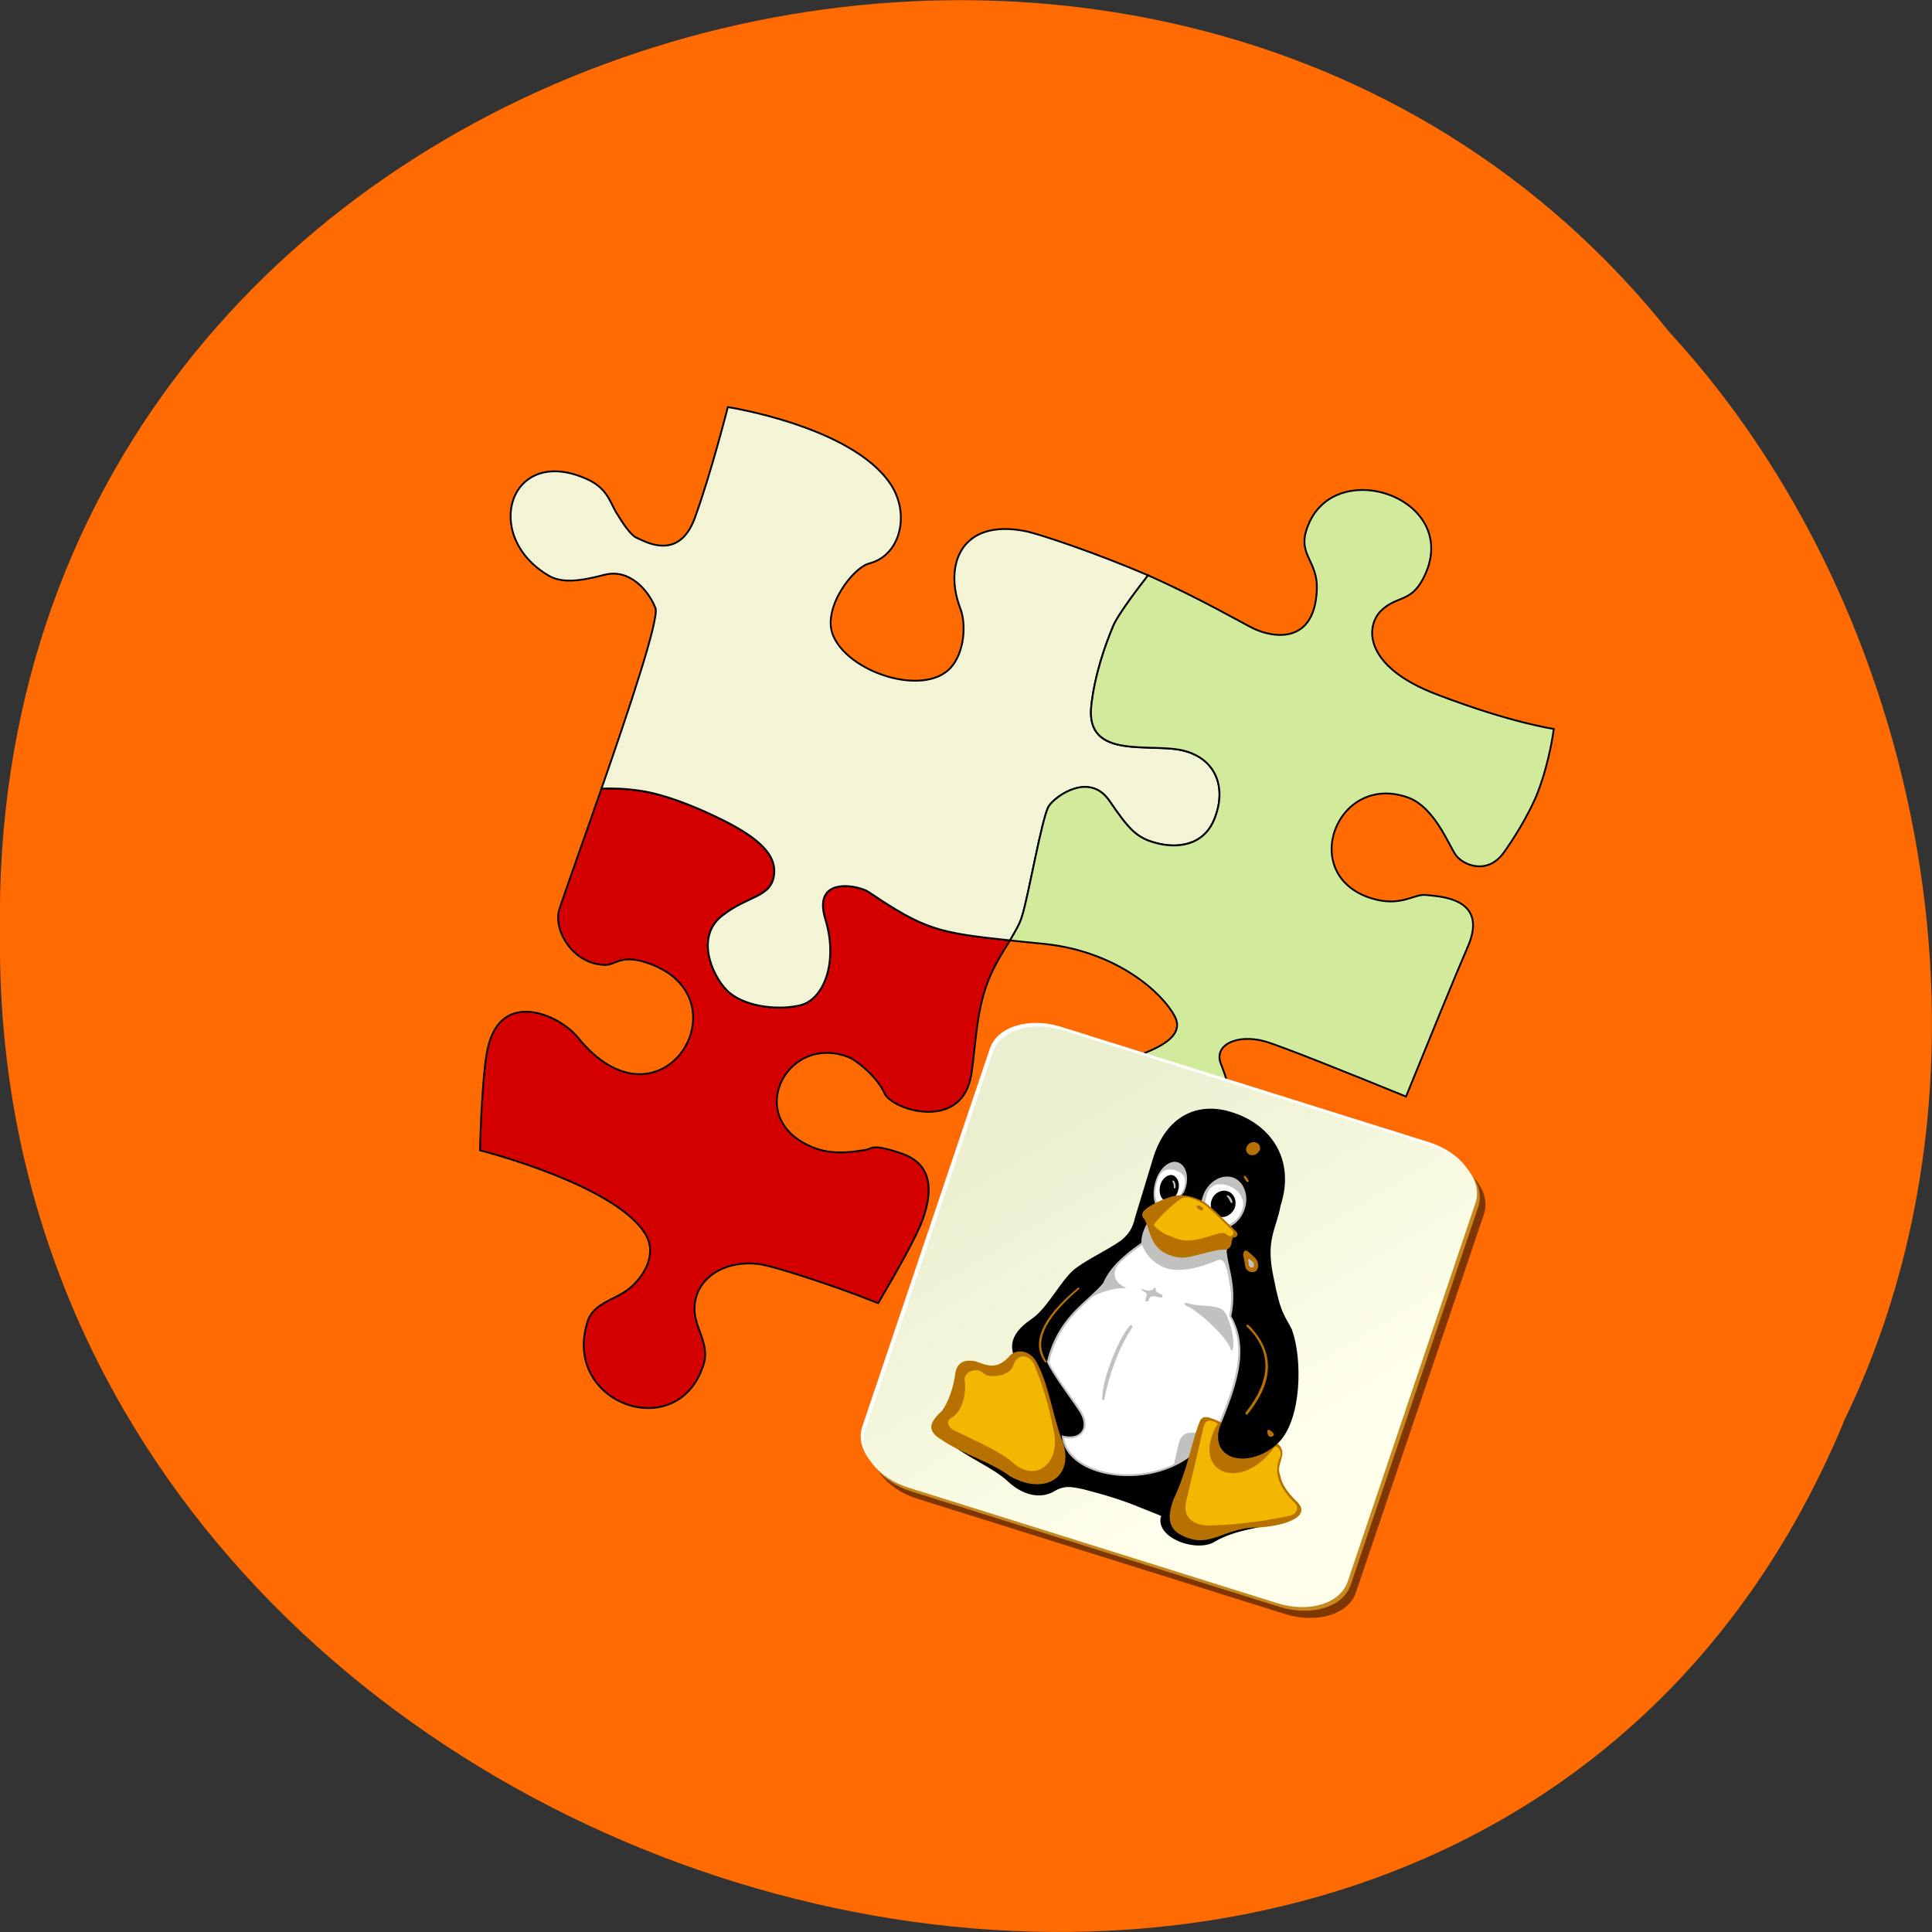 <svg xmlns="http://www.w3.org/2000/svg" viewBox="0 0 24 24"><rect x="0" y="0" width="24" height="24" fill="#333333" stroke="none"/><defs><linearGradient id="0" gradientUnits="userSpaceOnUse" x1="2" y1="62.1" x2="109" y2="127.7" gradientTransform="matrix(0.044 0.014 -0.01 0.031 12.431 12.488)"><stop stop-color="#ebefcf"/><stop offset="1" stop-color="#ffffeb"/></linearGradient></defs><path d="m 22.898 17.676 c -4.727 11.336 -23.02 6.281 -22.898 -6.07 c -0.184 -11.223 14.359 -15.48 20.734 -7.484 c 3.191 3.457 4.305 9.184 2.16 13.555" fill="#ff6b00"/><g stroke="#000" transform="matrix(-0.021 -0.008 0.008 -0.021 16.775 20.882)"><path d="m 311.74 154.26 c 0.437 17.674 6.32 30.691 24.421 29.921 c 17.94 -0.713 15.768 -3.764 18.725 -5.175 c 2.9 -1.573 13.509 -8.604 25.16 -9.09 c 44.613 -1.425 39.723 53.611 2.243 53.602 c -4.499 0.138 -18.849 -4.423 -25.925 -11.56 c -7.08 -7.137 -45.761 -4.899 -41.583 24.367 c 1.619 11.252 9.374 31.611 10.04 49.931 c 0.525 10.73 -1.567 20.749 -3.252 29.35 c 38.592 -10.209 46.22 -11.273 82.5 -2.834 c 6.375 1.563 32.55 -2.612 17.16 -22.449 c -15.393 -19.837 -15.04 -41.974 -4.065 -49.5 c 10.818 -7.469 29.61 -11.94 40.936 -6.673 c 11.11 5.163 26.601 21.69 17.08 37.434 c -9.306 15.848 -22.316 19.18 -18.602 32.24 c 3.714 13.06 23.14 16.547 44.21 18 c 8.962 0.647 27.26 1.446 41.25 -1.688 c 7.941 -1.72 14.893 -4.182 20.436 -6.509 c -1.045 -35.833 -1.64 -67.824 -2.091 -71.67 c -1.515 -11.471 -17.814 -24.62 -34.465 -18.723 c -5.335 1.889 -6.02 8.682 -20.709 9.334 c -60.2 3.125 -43.1 -89.35 20.674 -52.07 c 13.706 7.881 49.28 10.204 44.2 -23.656 c -2.232 -15.04 -16.03 -53.997 -16.03 -53.997 c 0 0 -76.853 9.02 -102.06 -10.796 c -10.406 -8.322 -7.091 -22.595 -2.524 -30.761 c 4.348 -8.271 15.728 -14.666 15.318 -25.07 c -1.819 -48.29 -71.822 -47.16 -68.33 0.727 c 0.838 10.07 10.11 15.705 14.322 23.491 c 9.169 17.675 -5.195 35.678 -26.18 39.11 c -7.248 1.111 -35.47 3.1 -64.17 2.711 c -0.761 -0.094 -1.465 -0.027 -2.169 0.04 c -3.177 18.772 -6.758 42.05 -6.52 51.975" fill="#d40000"/><path d="m 500.79 321.82 c -21.07 -1.453 -40.501 -4.943 -44.21 -18 c -3.876 -13 9.296 -16.39 18.602 -32.24 c 9.525 -15.744 -5.969 -32.27 -17.08 -37.434 c -11.326 -5.268 -30.12 -0.797 -40.936 6.673 c -10.979 7.526 -11.328 29.663 4.065 49.5 c 15.393 19.837 -10.782 24.01 -17.16 22.449 c -36.28 -8.438 -43.909 -7.375 -82.5 2.834 c -0.926 5.604 -1.863 10.666 -1.459 14.889 c 0.717 12.299 9.275 55.48 7.827 62.18 c -1.61 6.756 -14.281 25.433 -30.1 14.662 c -15.66 -10.828 -21.304 -13.924 -32.508 -12.685 c -11.262 1.077 -25.572 7.418 -25.469 24.664 c -0.058 17.304 10.381 30.344 28.843 28.537 c 18.624 -1.865 49.28 -24.727 56.986 4.745 c 4.498 17.327 4.821 34.678 4.433 45.913 c -0.118 5.318 -3.975 19.6 -8.01 32.856 c 31.21 1.319 64.38 -0.057 72.11 -1.34 c 36.17 -6.259 35.11 -33.901 18.496 -52.577 c -6.533 -7.147 -10.934 -22.14 -6.845 -32.688 c 8.293 -20.765 52.953 -22.571 67.58 -5.92 c 10.419 11.956 2.561 38.571 -5.04 43.811 c -14.829 10.527 -11.19 34.16 4.965 45.36 c 31.434 21.98 98.91 7.546 98.91 7.546 c 0 0 -4.386 -37.561 -4.765 -63.806 c -0.379 -26.25 22.16 -21.674 25.795 -21.687 c 3.795 -0.071 10.945 5.221 16.229 9.353 c 5.122 4.19 9.362 10.511 21.253 11.213 c 46.701 2.929 43.821 -49.901 1.158 -57.35 c -8.544 -1.523 -17.3 3.033 -28.916 11.331 c -11.616 8.298 -25.75 0.75 -32.893 -7.091 c -4.152 -4.533 -6.328 -57.43 -7.679 -103.89 c -5.544 2.327 -12.495 4.788 -20.436 6.509 c -13.99 3.135 -32.28 2.335 -41.25 1.688" fill="#f3f3d6"/><path d="m 325.74 452.75 c -7.764 -29.634 -38.419 -6.771 -57.04 -4.907 c -18.462 1.807 -28.902 -11.233 -28.843 -28.537 c -0.103 -17.246 14.207 -23.587 25.469 -24.664 c 11.205 -1.239 16.849 1.857 32.508 12.685 c 15.878 10.933 28.492 -7.906 30.1 -14.662 c 1.449 -6.698 -7.11 -49.877 -7.827 -62.18 c -0.404 -4.223 0.533 -9.285 1.459 -14.889 c -5.668 1.461 -11.983 3.152 -19.11 5.128 c -38.649 10.05 -70.12 -2.277 -81.04 -12.05 c -10.921 -9.777 7.909 -23.904 13.554 -29.541 c 5.645 -5.637 8.858 -16.599 4.723 -31.872 c -4.03 -15.492 -37.839 -25.17 -60.68 -7.985 c -22.784 17.346 1.883 45.906 9.302 54.01 c 7.638 8.211 -2.254 18.809 -18.281 20.3 c -9.531 0.828 -50.931 0.024 -83.76 -0.722 c -0.763 34.836 -1.675 73.36 -2.41 89.27 c -1.605 30.404 25.382 20.302 31.754 18.774 c 6.372 -1.529 10.528 -11.369 27.431 -12.442 c 42.852 -2.803 43.01 58.27 1.155 59.26 c -15.724 0.292 -30.41 -16.521 -36.12 -20.32 c -5.493 -3.695 -20.15 -4.507 -24.265 10.594 c -1.725 6.432 -5.636 23.645 -5.744 38.24 c 0.029 19.09 4.241 35.611 4.241 35.611 c 0 0 23.22 -5.313 67.11 -5.206 c 43.825 -0.055 50.3 21.304 45.4 32.13 c -4.897 10.831 -13.536 10.07 -15.385 24.368 c -6.701 50.947 73.896 47.877 69.67 1.526 c -1.165 -13.05 -11.904 -13.07 -16.827 -26.97 c -10.08 -28.994 12.274 -34.18 25.04 -33.06 c 6.193 0.536 33.614 5.02 63.48 6.631 c 0.381 0.047 0.923 0.037 1.303 0.084 c 4.04 -13.255 7.896 -27.538 8.01 -32.856 c 0.388 -11.235 0.066 -28.586 -4.375 -45.752" fill="#d2ea9c"/></g><path d="m 13.313 12.934 l 4.574 1.434 c 0.395 0.121 0.637 0.441 0.547 0.715 l -1.59 4.699 c -0.09 0.27 -0.48 0.391 -0.875 0.27 l -4.574 -1.434 c -0.395 -0.125 -0.637 -0.441 -0.547 -0.715 l 1.586 -4.699 c 0.094 -0.273 0.484 -0.395 0.879 -0.27" fill-opacity="0.498"/><path d="m 13.176 12.754 l 4.574 1.434 c 0.395 0.125 0.637 0.441 0.547 0.715 l -1.59 4.699 c -0.09 0.273 -0.48 0.391 -0.875 0.27 l -4.574 -1.434 c -0.395 -0.125 -0.637 -0.441 -0.547 -0.715 l 1.586 -4.699 c 0.094 -0.273 0.484 -0.391 0.879 -0.27" fill="#fff"/><path d="m 13.242 12.844 l 4.578 1.434 c 0.391 0.125 0.637 0.441 0.543 0.715 l -1.586 4.699 c -0.094 0.273 -0.484 0.391 -0.879 0.27 l -4.574 -1.434 c -0.395 -0.125 -0.637 -0.441 -0.543 -0.715 l 1.586 -4.699 c 0.09 -0.273 0.484 -0.391 0.875 -0.27" fill="#c7881f"/><path d="m 13.211 12.801 l 4.574 1.434 c 0.395 0.121 0.637 0.441 0.543 0.711 l -1.586 4.699 c -0.09 0.273 -0.48 0.395 -0.875 0.27 l -4.578 -1.434 c -0.391 -0.121 -0.637 -0.441 -0.543 -0.711 l 1.586 -4.699 c 0.094 -0.273 0.484 -0.395 0.879 -0.27" fill="url(#0)"/><path d="m 12.793 17.05 l 0.23 0.852 l 0.512 0.477 l 1.02 0.008 l 0.828 -0.637 l 0.199 -0.777 l -0.133 -1.094 l -0.086 -0.445 l -1.141 -0.34 l -0.168 0.305 l -0.605 0.504 l -0.496 0.598" fill="#fff"/><g fill="#c1c1bf"><path d="m 15.27 18.07 c -0.125 -0.051 -0.195 -0.172 -0.145 -0.352 c 0.191 -0.465 0.387 -0.945 0.145 -1.371 c 0.078 -0.41 -0.066 -0.613 -0.07 -0.895 l -0.113 -0.141 l 0.258 -0.199 l 0.07 0.023 l 0.258 1.586 l -0.082 0.73"/><path d="m 14.348 15.07 c -0.066 0.125 -0.125 0.25 -0.145 0.383 c -0.215 0.145 -0.391 0.301 -0.473 0.496 c -0.207 0.246 -0.559 0.402 -0.699 0.977 c 0.102 0.195 0.266 0.398 0.398 0.598 c 0.164 0.25 -0.051 0.445 -0.352 0.289 c -0.047 -0.098 -0.051 -0.609 -0.262 -0.988 l 0.188 -0.355 l 0.535 -0.637 l 0.543 -0.426 l 0.117 -0.223 l 0.152 -0.613 l 0.113 -0.203"/><path d="m 14.441 14.172 c 0.023 -0.039 0.051 -0.078 0.074 -0.109 l -0.023 0.141"/><path d="m 14.03 15.543 c -0.18 0.164 -0.285 0.344 -0.035 0.461 c -0.152 -0.016 -0.375 0.055 -0.629 0.211 l 0.148 -0.43 l 0.332 -0.273"/><path d="m 11.715 17.82 c 0.344 0.293 0.625 0.371 0.84 0.57 c 0.164 0.16 0.371 0.211 0.535 0.129 c 0.145 -0.09 0.223 -0.074 0.379 -0.039 c 0.254 0.063 0.496 0.137 0.711 0.227 l 0.242 0.098 c -0.094 0.266 0.434 0.465 0.656 0.313 c 0.262 -0.152 0.559 -0.164 0.832 -0.25 l -0.996 -0.922 c -0.539 0.594 -1.734 0.422 -1.703 -0.18"/><path d="m 14.926 17.816 c -0.113 -0.035 -0.242 -0.039 -0.281 0.105 l -0.09 0.391 l 0.406 -0.059"/></g><path d="m 11.672 17.832 c 0.348 0.293 0.637 0.375 0.852 0.574 c 0.172 0.16 0.379 0.215 0.547 0.133 c 0.145 -0.09 0.227 -0.074 0.387 -0.039 c 0.258 0.066 0.504 0.141 0.723 0.234 l 0.246 0.098 c -0.094 0.266 0.441 0.465 0.668 0.316 c 0.266 -0.152 0.563 -0.164 0.844 -0.246 l -1.02 -0.93 c -0.543 0.594 -1.754 0.414 -1.73 -0.188 l -1.516 0.047"/><path d="m 15.855 17.922 c 0.172 0.121 -0.016 0.266 0.047 0.398 c 0.016 0.102 0.078 0.207 0.203 0.328 c 0.211 0.195 -0.164 0.316 -0.504 0.328 c -0.41 0 -0.59 0.297 -0.961 0.074 c -0.133 -0.09 -0.133 -0.23 -0.063 -0.422 c 0.18 -0.383 0.215 -0.676 0.316 -0.941 c 0.035 -0.109 0.082 -0.109 0.289 -0.012 c -0.086 0.336 0.297 0.465 0.672 0.246" fill="#b77100"/><path d="m 15.08 18.949 c 0.324 -0.012 0.664 -0.059 0.945 -0.121 c 0.086 -0.02 0.129 -0.113 0.039 -0.176 c -0.18 -0.188 -0.25 -0.371 -0.16 -0.555 c 0.027 -0.066 -0.039 -0.168 -0.082 -0.109 c -0.398 0.547 -1.012 0.32 -0.723 -0.254 c 0.012 -0.02 0.023 -0.035 0.031 -0.051 c -0.102 -0.055 -0.152 -0.047 -0.176 0.035 l -0.219 0.934 c -0.051 0.215 0.113 0.316 0.344 0.297" fill="#f2b700"/><path d="m 16.05 16.523 c 0.129 0.348 0.125 1.113 -0.172 1.402 c -0.348 0.328 -0.844 0.223 -0.73 -0.188 c 0.191 -0.473 0.391 -0.957 0.148 -1.387 c 0.082 -0.414 -0.063 -0.621 -0.066 -0.906 l -0.234 -0.301 l -0.656 -0.121 c -0.074 0.137 -0.137 0.273 -0.164 0.418 c -0.211 0.145 -0.391 0.305 -0.473 0.5 c -0.207 0.246 -0.559 0.406 -0.699 0.98 c 0.098 0.195 0.262 0.402 0.395 0.602 c 0.168 0.25 -0.023 0.418 -0.324 0.262 c -0.129 -0.266 -0.262 -0.523 -0.387 -0.785 c -0.164 -0.207 -0.18 -0.406 0.125 -0.613 c 0.207 -0.137 0.383 -0.52 0.563 -0.641 c 0.168 -0.121 0.379 -0.215 0.551 -0.336 c 0.098 -0.082 0.145 -0.156 0.172 -0.281 l 0.223 -0.734 c 0.16 -0.535 0.563 -0.719 0.992 -0.574 c 0.484 0.156 0.777 0.594 0.594 1.156 c -0.051 0.289 -0.188 0.418 -0.09 0.879 c 0.094 0.488 0.141 0.477 0.234 0.668"/><g fill="#c1c1bf"><path d="m 15.297 15.973 l -0.004 0.078 c -0.023 -0.105 -0.035 -0.281 -0.09 -0.375 c -0.02 -0.023 -0.051 -0.035 -0.074 -0.023 c -0.141 0.063 -0.469 0.18 -0.672 0.09 c -0.156 -0.066 -0.277 -0.219 -0.277 -0.344 c 0.008 -0.082 0.039 -0.148 0.074 -0.211 l 1 0.297 c -0.047 0.078 0.016 0.32 0.043 0.488"/><path d="m 14.629 14.438 c 0.102 0.031 0.148 0.176 0.094 0.336 c -0.035 0.105 -0.121 0.109 -0.191 0.141 c -0.031 0.012 -0.078 0.129 -0.109 0.117 c -0.098 -0.031 -0.117 -0.219 -0.063 -0.375 c 0.051 -0.152 0.172 -0.25 0.27 -0.219"/></g><path d="m 14.605 14.539 c 0.09 0.031 0.137 0.09 0.109 0.191 c -0.016 0.066 -0.07 0.168 -0.129 0.176 c -0.027 0.004 -0.137 0.074 -0.164 0.063 c -0.109 -0.039 -0.07 -0.25 -0.027 -0.348 c 0.039 -0.094 0.125 -0.109 0.211 -0.082" fill="#fff"/><path d="m 14.563 14.598 c 0.063 0.016 0.098 0.098 0.074 0.184 c -0.02 0.09 -0.09 0.148 -0.152 0.137 c -0.063 -0.016 -0.094 -0.098 -0.074 -0.188 c 0.02 -0.086 0.09 -0.145 0.152 -0.133"/><g fill="#c1c1bf"><path d="m 14.602 14.75 c 0 0.016 -0.02 0.02 -0.02 0 c 0 -0.02 -0.004 -0.047 -0.016 -0.07 c -0.008 -0.012 0.008 -0.023 0.02 -0.008 c 0.016 0.023 0.02 0.051 0.016 0.078"/><path d="m 15.309 14.625 c 0.141 0.043 0.211 0.223 0.152 0.398 c -0.059 0.176 -0.227 0.277 -0.367 0.234 c -0.145 -0.043 -0.211 -0.223 -0.152 -0.398 c 0.059 -0.172 0.223 -0.277 0.367 -0.234"/></g><path d="m 15.336 14.77 c 0.09 0.063 0.121 0.156 0.102 0.234 c -0.023 0.094 -0.094 0.184 -0.199 0.215 c -0.027 0.012 -0.266 -0.176 -0.27 -0.219 c -0.004 -0.063 0.016 -0.172 0.055 -0.227 c 0.016 -0.023 0.055 -0.051 0.094 -0.059 c 0.07 -0.012 0.152 0.008 0.219 0.055" fill="#fff"/><path d="m 15.246 14.797 c 0.082 0.023 0.121 0.117 0.094 0.203 c -0.031 0.086 -0.121 0.137 -0.199 0.113 c -0.078 -0.023 -0.121 -0.117 -0.09 -0.203 c 0.027 -0.086 0.117 -0.137 0.195 -0.113"/><path d="m 15.309 14.926 c 0.004 0.016 -0.016 0.027 -0.023 0.008 c -0.008 -0.02 -0.023 -0.047 -0.039 -0.066 c -0.016 -0.012 -0.004 -0.027 0.012 -0.016 c 0.027 0.016 0.043 0.043 0.051 0.074" fill="#c1c1bf"/><path d="m 14.707 14.852 c 0.074 0 0.18 0.043 0.25 0.078 c 0.066 0.043 0.23 0.199 0.402 0.371 c 0.023 0.023 0.016 0.066 -0.023 0.07 c -0.055 -0.016 -0.004 0.141 -0.113 0.152 c -0.152 -0.008 -0.445 0.117 -0.563 0.098 c -0.066 -0.004 -0.129 -0.023 -0.195 -0.059 c -0.203 -0.109 -0.184 -0.363 -0.27 -0.441 c -0.02 -0.039 0.012 -0.082 0.023 -0.086 c 0.027 -0.047 0.348 -0.215 0.488 -0.184" fill="#b77100"/><path d="m 14.891 14.922 c 0.113 0.047 0.316 0.27 0.418 0.363 c 0.027 0.023 0.008 0.07 -0.02 0.07 c -0.035 0.004 -0.039 -0.016 -0.059 -0.027 c -0.031 -0.027 -0.105 -0.004 -0.164 0.016 c -0.344 0.109 -0.391 0.07 -0.605 -0.02 c -0.07 -0.043 -0.113 -0.082 -0.129 -0.105 c 0.043 -0.082 0.328 -0.355 0.387 -0.344 c 0.02 -0.012 0.125 0.02 0.172 0.047" fill="#f2b700"/><g fill="#b77100"><path d="m 14.922 14.988 l 0.023 0.02 c 0.016 0.02 -0.02 0.039 -0.039 0.023 l -0.035 -0.027 c -0.02 -0.023 0.02 -0.043 0.051 -0.016"/><path d="m 15.512 15.555 c 0.035 0.027 0.082 0.07 0.105 0.105 c 0.016 0.043 0.016 0.078 0 0.113 c -0.012 0.02 -0.035 0.031 -0.063 0.031 c -0.035 -0.004 -0.07 -0.023 -0.082 -0.059 c -0.004 -0.027 -0.02 -0.117 -0.027 -0.137 c -0.004 -0.031 0 -0.055 0.016 -0.07 c 0.012 -0.008 0.031 -0.004 0.051 0.016"/></g><path d="m 15.531 15.648 c 0.016 0.012 0.031 0.027 0.043 0.039 c 0.004 0.02 0.004 0.031 0 0.047 c -0.008 0.008 -0.016 0.012 -0.027 0.012 c -0.012 0 -0.023 -0.008 -0.031 -0.023 c 0 -0.008 -0.008 -0.047 -0.008 -0.055 c -0.004 -0.012 -0.004 -0.02 0.004 -0.027 c 0.004 -0.004 0.012 0 0.02 0.008" fill="#c1c1bf"/><g fill="#b77100"><path d="m 15.512 14.668 c 0 0.008 -0.004 0.012 -0.008 0.016 c -0.008 0 -0.012 0 -0.02 -0.008 l -0.031 -0.047 c -0.004 -0.008 -0.004 -0.012 0.004 -0.02 c 0.012 -0.004 0.02 0 0.023 0.008"/><path d="m 15.633 14.211 c 0.031 0.031 0.027 0.082 -0.012 0.113 c -0.035 0.035 -0.094 0.035 -0.121 0.004 c -0.031 -0.031 -0.027 -0.082 0.012 -0.117 c 0.035 -0.031 0.09 -0.031 0.121 0"/><path d="m 15.82 17.805 c 0.023 0.031 -0.035 0.055 -0.055 0.039 c -0.012 -0.012 -0.02 -0.035 -0.023 -0.047 c -0.004 -0.012 0 -0.031 0.012 -0.035 c 0.008 -0.004 0.027 0.004 0.035 0.016 c 0.012 0.008 0.02 0.016 0.031 0.027"/><path d="m 15.488 16.48 c 0.316 0.301 0.305 0.664 -0.012 1.063 c -0.016 0.016 0.008 0.043 0.023 0.023 c 0.34 -0.418 0.328 -0.789 0.012 -1.105 c -0.02 -0.016 -0.039 0.008 -0.023 0.02"/><path d="m 13.391 15.996 c -0.473 0.395 -0.578 0.699 -0.41 0.926 c 0.008 0.012 0.023 -0.004 0.016 -0.016 c -0.18 -0.277 0.051 -0.586 0.41 -0.895 c 0.008 -0.008 -0.008 -0.023 -0.016 -0.016"/></g><g fill="#c1c1bf"><path d="m 15.313 16.762 c -0.008 0.02 -0.016 0.02 -0.027 -0.004 c -0.027 -0.117 -0.363 -0.453 -0.551 -0.539 c -0.035 -0.023 -0.027 -0.039 0.012 -0.031 c 0.141 0.043 0.27 0.02 0.395 0.059 c 0.035 0.012 0.063 0.035 0.074 0.059 c 0.039 0.043 0.133 0.313 0.098 0.457"/><path d="m 14.438 16.11 c -0.008 0.035 -0.145 -0.059 -0.168 0.039 c -0.008 0.027 -0.055 0.027 -0.039 -0.012 c 0.023 -0.07 0.027 -0.07 -0.043 -0.105 c -0.012 -0.004 -0.004 -0.023 0.004 -0.02 c 0.051 0.031 0.137 0.023 0.145 -0.012 c 0 -0.012 0.023 -0.004 0.02 0.008 c -0.023 0.055 0.109 0.066 0.082 0.102"/><path d="m 13.719 17.379 c -0.008 0.027 -0.031 0.012 -0.027 -0.004 c -0.004 -0.238 0.207 -0.754 0.34 -0.902 c 0.012 -0.023 0.043 -0.004 0.035 0.012 c -0.184 0.285 -0.293 0.609 -0.348 0.898"/></g><path d="m 12.875 16.918 c 0.148 0.27 0.191 0.613 0.309 0.953 c 0.191 0.445 -0.176 0.73 -0.641 0.465 c -0.219 -0.168 -0.582 -0.27 -0.844 -0.449 c -0.188 -0.113 -0.16 -0.211 0.004 -0.363 c 0.078 -0.105 0.145 -0.297 0.164 -0.465 c 0.023 -0.129 0.105 -0.176 0.25 -0.148 c 0.113 0.035 0.262 0.129 0.43 -0.074 c 0.102 -0.094 0.262 -0.047 0.328 0.082" fill="#b77100"/><path d="m 12.586 16.965 c 0.047 -0.156 0.195 -0.145 0.258 -0.02 c 0.102 0.246 0.184 0.508 0.238 0.797 c 0.109 0.406 -0.184 0.676 -0.477 0.449 c -0.133 -0.141 -0.516 -0.305 -0.719 -0.406 c -0.137 -0.055 -0.129 -0.148 -0.055 -0.18 c 0.102 -0.059 0.172 -0.25 0.156 -0.434 c -0.035 -0.125 0.137 -0.195 0.223 -0.117 c 0.078 0.082 0.344 0.035 0.375 -0.09" fill="#f2b700"/></svg>